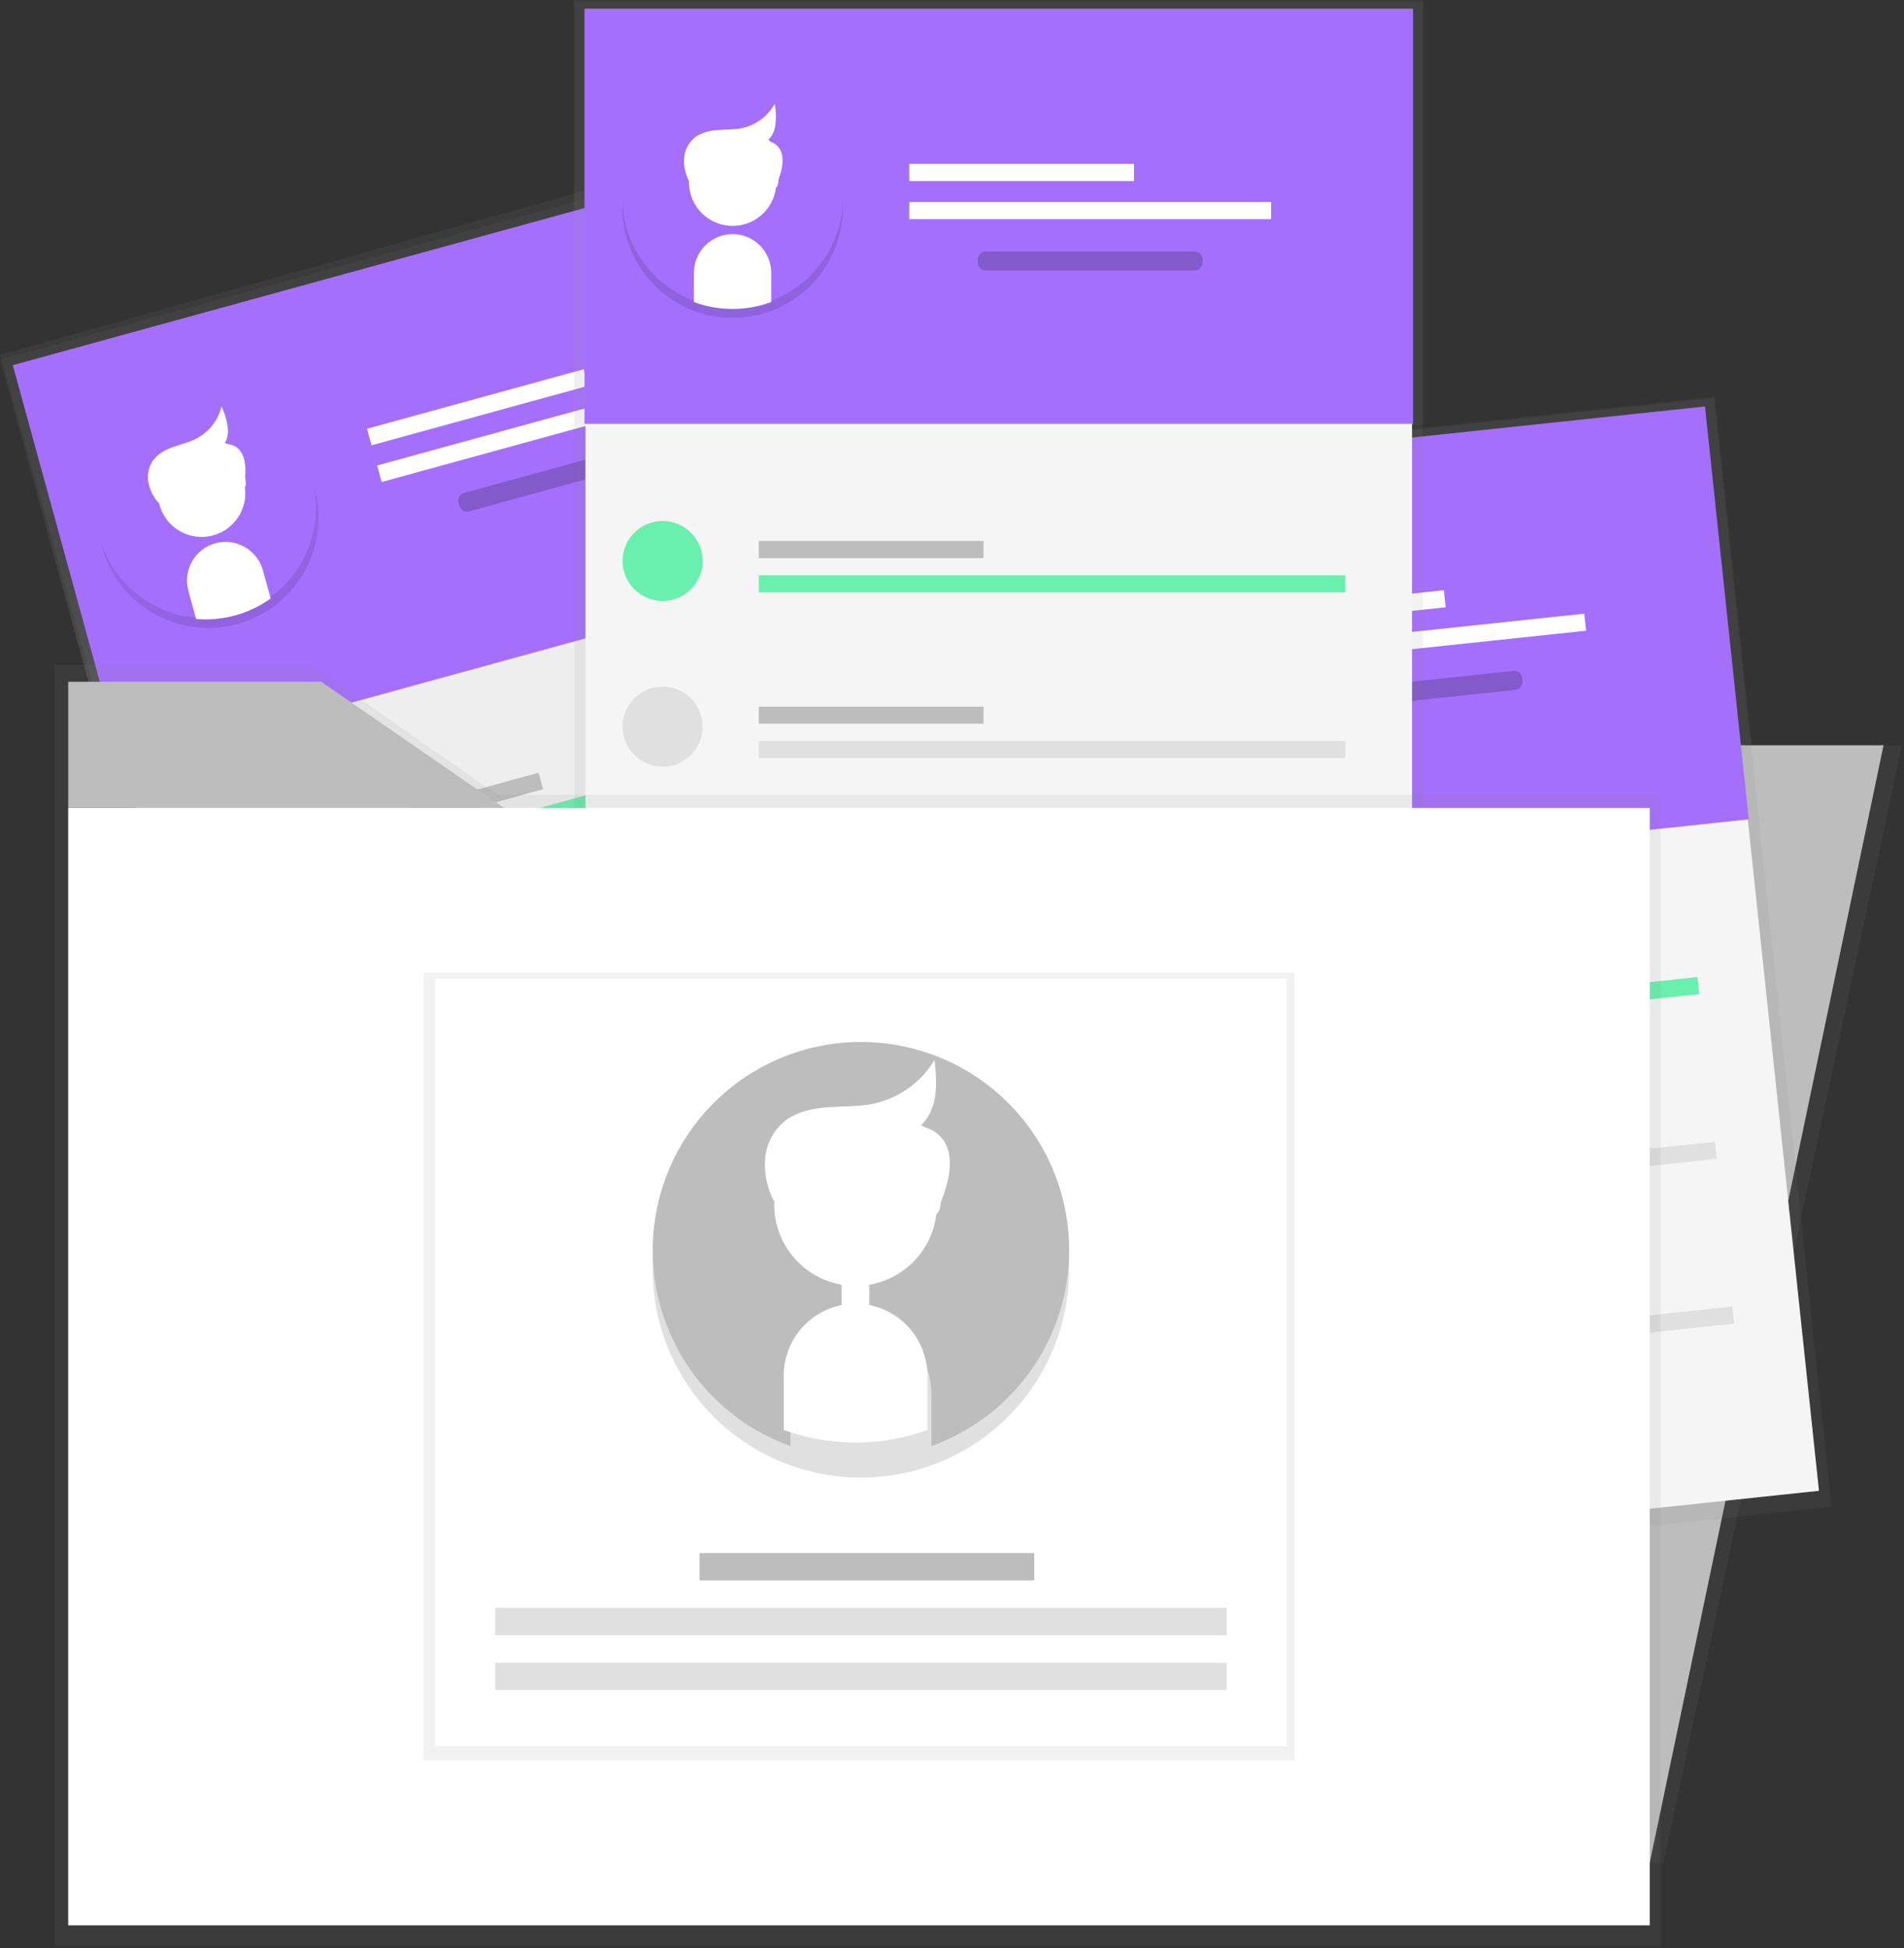 <svg width="730" height="747" viewBox="0 0 730 747" fill="none" xmlns="http://www.w3.org/2000/svg">
<rect x="0" y="0" width="730" height="747" fill="#333333" stroke="none"/>
<g clip-path="url(#clip0_216_2)">
<path d="M0.065 136.099L312.305 48.281L427.763 458.797L115.523 546.614L0.065 136.099Z" fill="url(#paint0_linear_216_2)"/>
<path d="M-0.009 137.926L314.332 51.519L357.532 208.68L43.192 295.087L-0.009 137.926Z" fill="url(#paint1_linear_216_2)"/>
<path d="M5.356 140.307L310.951 56.305L421.655 459.036L116.06 543.04L5.356 140.307Z" fill="#EEEEEE"/>
<path d="M4.895 140.023L311.194 55.827L353.387 209.323L47.09 293.52L4.895 140.023Z" fill="#A56FFD"/>
<path d="M123.414 319.118L206.503 296.278L208.243 302.614L125.156 325.454L123.414 319.118Z" fill="#BDBDBD"/>
<path d="M130.384 344.474L213.472 321.634L215.214 327.97L132.126 350.81L130.384 344.474Z" fill="#F5F5F5"/>
<path d="M126.903 331.798L343.778 272.183L345.52 278.518L128.644 338.133L126.903 331.798Z" fill="#69F0AE"/>
<path d="M140.72 164.409L223.808 141.569L225.549 147.905L142.461 170.744L140.72 164.409ZM144.59 178.488L278.377 141.712L280.119 148.047L146.331 184.823L144.59 178.488Z" fill="white"/>
<path opacity="0.2" d="M255.085 167.815L177.956 189.017C176.31 189.469 175.343 191.17 175.795 192.815L176.092 193.895C176.545 195.541 178.245 196.508 179.891 196.056L257.02 174.854C258.665 174.402 259.633 172.701 259.18 171.056L258.883 169.976C258.431 168.33 256.73 167.363 255.085 167.815Z" fill="black"/>
<path d="M93.965 351.08C102.134 348.834 106.936 340.392 104.69 332.223C102.445 324.054 94.002 319.252 85.833 321.497C77.664 323.743 72.862 332.185 75.108 340.354C77.353 348.523 85.796 353.325 93.965 351.08Z" fill="#69F0AE"/>
<path d="M140.269 380.381L223.357 357.541L225.098 363.877L142.01 386.717L140.269 380.381Z" fill="#BDBDBD"/>
<path d="M147.229 405.737L230.317 382.897L232.058 389.233L148.97 412.073L147.229 405.737Z" fill="#F5F5F5"/>
<path d="M143.747 393.06L360.623 333.445L362.363 339.78L145.488 399.396L143.747 393.06Z" fill="#E0E0E0"/>
<path d="M110.8 412.345C118.969 410.1 123.771 401.657 121.525 393.488C119.28 385.319 110.837 380.517 102.668 382.763C94.499 385.008 89.697 393.451 91.942 401.62C94.188 409.789 102.631 414.591 110.8 412.345Z" fill="#E0E0E0"/>
<path d="M157.1 441.637L240.189 418.797L241.93 425.133L158.842 447.973L157.1 441.637Z" fill="#BDBDBD"/>
<path d="M164.07 466.983L247.159 444.143L248.9 450.479L165.812 473.319L164.07 466.983Z" fill="#F5F5F5"/>
<path d="M160.582 454.316L377.457 394.701L379.199 401.036L162.323 460.651L160.582 454.316Z" fill="#E0E0E0"/>
<path d="M127.644 473.608C135.813 471.363 140.615 462.92 138.37 454.751C136.124 446.582 127.681 441.78 119.512 444.026C111.343 446.271 106.541 454.714 108.787 462.883C111.032 471.052 119.475 475.854 127.644 473.608Z" fill="#E0E0E0"/>
<path d="M39.23 210.22C41.376 217.657 45.521 224.362 51.215 229.604C56.91 234.847 63.933 238.426 71.522 239.951C79.11 241.476 86.971 240.889 94.249 238.254C101.526 235.619 107.941 231.036 112.793 225.006C117.645 218.976 120.749 211.729 121.766 204.057C122.784 196.384 121.675 188.579 118.562 181.493C115.448 174.406 110.449 168.311 104.11 163.87C97.77 159.43 90.334 156.815 82.61 156.31L85.61 166.78C86.649 170.429 86.201 174.341 84.365 177.661C82.529 180.982 79.453 183.44 75.81 184.5C72.161 185.539 68.249 185.091 64.929 183.255C61.608 181.419 59.15 178.343 58.09 174.7L55.09 164.23C48.035 169.332 42.726 176.486 39.887 184.717C37.049 192.948 36.819 201.854 39.23 210.22Z" fill="url(#paint2_linear_216_2)"/>
<path d="M119.61 183.5C117.555 176.036 113.49 169.28 107.859 163.968C102.227 158.656 95.246 154.992 87.675 153.376C80.104 151.76 72.235 152.253 64.925 154.802C57.615 157.351 51.146 161.858 46.222 167.832C41.298 173.805 38.108 181.016 37.002 188.678C35.895 196.34 36.912 204.159 39.944 211.282C42.976 218.405 47.905 224.559 54.194 229.073C60.483 233.587 67.891 236.287 75.61 236.88L72.72 226.38C71.725 222.72 72.218 218.816 74.091 215.518C75.965 212.221 79.067 209.799 82.72 208.78C86.38 207.785 90.284 208.278 93.582 210.152C96.879 212.025 99.301 215.127 100.32 218.78L103.21 229.28C110.321 224.263 115.711 217.175 118.646 208.982C121.581 200.79 121.918 191.891 119.61 183.5V183.5Z" fill="#A56FFD"/>
<path d="M81.605 204.802C90.258 202.424 95.345 193.48 92.966 184.826C90.588 176.173 81.644 171.086 72.991 173.465C64.337 175.844 59.25 184.787 61.629 193.441C64.008 202.094 72.951 207.181 81.605 204.802Z" fill="white" stroke="white" stroke-miterlimit="10"/>
<path d="M82.7 208.78C79.047 209.799 75.945 212.221 74.072 215.518C72.198 218.816 71.705 222.72 72.7 226.38L75.59 236.88C85.395 237.625 95.154 234.942 103.2 229.29L100.31 218.79C99.294 215.133 96.871 212.027 93.571 210.151C90.271 208.275 86.362 207.782 82.7 208.78V208.78ZM61.27 192.58C59.346 190.497 58.02 187.934 57.43 185.16C56.855 182.363 57.397 179.452 58.94 177.05C60.69 174.48 63.59 172.94 66.52 171.88C69.45 170.82 72.52 170.13 75.3 168.74C77.598 167.578 79.643 165.971 81.315 164.012C82.987 162.054 84.253 159.782 85.04 157.33C85.964 159.542 86.58 161.87 86.87 164.25C87.009 165.441 86.903 166.648 86.559 167.796C86.215 168.945 85.64 170.011 84.87 170.93C86.95 169.17 87.4 171.83 87.31 173.52C88.88 174.62 91.81 174.07 92.47 175.87C93.215 177.641 93.523 179.565 93.37 181.48C93.12 183.38 94.71 186.16 92.91 186.8" fill="white"/>
<path d="M61.27 192.58C59.346 190.497 58.02 187.934 57.43 185.16C56.855 182.363 57.397 179.452 58.94 177.05C60.69 174.48 63.59 172.94 66.52 171.88C69.45 170.82 72.52 170.13 75.3 168.74C77.598 167.578 79.643 165.971 81.315 164.012C82.987 162.054 84.253 159.782 85.04 157.33C85.964 159.542 86.58 161.87 86.87 164.25C87.009 165.441 86.903 166.648 86.559 167.796C86.215 168.945 85.64 170.011 84.87 170.93C86.95 169.17 87.4 171.83 87.31 173.52C88.88 174.62 91.81 174.07 92.47 175.87C93.215 177.641 93.523 179.565 93.37 181.48C93.12 183.38 94.71 186.16 92.91 186.8M82.7 208.78C79.047 209.799 75.945 212.221 74.072 215.518C72.198 218.816 71.705 222.72 72.7 226.38L75.59 236.88C85.395 237.625 95.154 234.942 103.2 229.29L100.31 218.79C99.294 215.133 96.871 212.027 93.571 210.151C90.271 208.275 86.362 207.782 82.7 208.78V208.78Z" stroke="white" stroke-miterlimit="10"/>
<path d="M85.61 170.31C85.61 170.31 96.81 168.26 93.48 186.63Z" fill="white"/>
<path d="M637.77 714.25H532.34V285.78H729.22L637.77 714.25Z" fill="url(#paint3_linear_216_2)"/>
<path d="M632.52 714.25H529.17V285.78H722.16L632.52 714.25Z" fill="#BDBDBD"/>
<path d="M333.728 186.841L657.167 152.561L702.236 577.799L378.798 612.079L333.728 186.841Z" fill="url(#paint4_linear_216_2)"/>
<path d="M333.314 186.483L657.498 152.124L674.677 314.206L350.493 348.565L333.314 186.483Z" fill="url(#paint5_linear_216_2)"/>
<path d="M338.216 189.692L653.38 156.29L697.4 571.634L382.236 605.037L338.216 189.692Z" fill="#F5F5F5"/>
<path d="M337.809 189.339L653.699 155.859L670.478 314.162L354.587 347.642L337.809 189.339Z" fill="#A56FFD"/>
<path d="M425.77 385.267L511.46 376.185L512.153 382.718L426.463 391.8L425.77 385.267Z" fill="#BDBDBD"/>
<path d="M428.54 411.41L514.23 402.327L514.923 408.861L429.233 417.943L428.54 411.41Z" fill="#F5F5F5"/>
<path d="M427.152 398.34L650.819 374.634L651.512 381.167L427.845 404.873L427.152 398.34Z" fill="#69F0AE"/>
<path d="M467.9 235.401L553.59 226.319L554.283 232.853L468.593 241.935L467.9 235.401ZM469.432 249.93L607.409 235.305L608.102 241.839L470.124 256.463L469.432 249.93Z" fill="white"/>
<path opacity="0.2" d="M580.19 257.272L500.646 265.702C498.949 265.882 497.719 267.404 497.899 269.101L498.017 270.215C498.196 271.912 499.718 273.142 501.415 272.962L580.96 264.531C582.657 264.351 583.887 262.83 583.707 261.133L583.589 260.019C583.409 258.322 581.887 257.092 580.19 257.272Z" fill="black"/>
<path d="M391.521 412.033C399.946 411.14 406.052 403.586 405.159 395.161C404.266 386.737 396.713 380.631 388.288 381.524C379.863 382.417 373.757 389.97 374.65 398.395C375.543 406.82 383.097 412.926 391.521 412.033Z" fill="#69F0AE"/>
<path d="M432.471 448.439L518.161 439.357L518.854 445.89L433.164 454.972L432.471 448.439Z" fill="#BDBDBD"/>
<path d="M435.242 474.581L520.932 465.499L521.624 472.033L435.934 481.115L435.242 474.581Z" fill="#F5F5F5"/>
<path d="M433.853 461.511L657.52 437.806L658.212 444.339L434.545 468.045L433.853 461.511Z" fill="#E0E0E0"/>
<path d="M398.222 475.205C406.647 474.312 412.753 466.758 411.86 458.334C410.967 449.909 403.413 443.803 394.988 444.696C386.563 445.589 380.458 453.142 381.351 461.567C382.243 469.992 389.797 476.098 398.222 475.205Z" fill="#E0E0E0"/>
<path d="M439.163 511.612L524.853 502.53L525.545 509.063L439.855 518.145L439.163 511.612Z" fill="#BDBDBD"/>
<path d="M441.932 537.754L527.622 528.672L528.315 535.206L442.625 544.288L441.932 537.754Z" fill="#F5F5F5"/>
<path d="M440.544 524.684L664.212 500.979L664.904 507.512L441.237 531.218L440.544 524.684Z" fill="#E0E0E0"/>
<path d="M404.914 538.378C413.338 537.485 419.444 529.931 418.551 521.507C417.659 513.082 410.105 506.976 401.68 507.869C393.255 508.762 387.149 516.315 388.042 524.74C388.935 533.165 396.489 539.271 404.914 538.378Z" fill="#E0E0E0"/>
<path d="M360.3 264.19C361.203 271.88 364.201 279.174 368.965 285.276C373.73 291.379 380.079 296.056 387.32 298.798C394.561 301.54 402.415 302.241 410.027 300.824C417.639 299.407 424.715 295.928 430.485 290.765C436.255 285.602 440.496 278.954 442.746 271.545C444.997 264.137 445.169 256.253 443.246 248.753C441.322 241.254 437.376 234.426 431.838 229.015C426.3 223.605 419.382 219.819 411.84 218.07L413.12 228.89C413.541 232.647 412.463 236.418 410.121 239.385C407.779 242.352 404.362 244.277 400.61 244.74C396.841 245.174 393.053 244.099 390.073 241.75C387.094 239.4 385.166 235.967 384.71 232.2L383.43 221.38C375.637 225.267 369.233 231.464 365.093 239.126C360.953 246.788 359.28 255.541 360.3 264.19Z" fill="url(#paint6_linear_216_2)"/>
<path d="M443.94 250.86C443.121 243.163 440.206 235.838 435.51 229.685C430.815 223.531 424.521 218.784 417.313 215.962C410.105 213.139 402.261 212.35 394.636 213.679C387.011 215.009 379.896 218.406 374.069 223.5C368.241 228.595 363.924 235.192 361.588 242.571C359.252 249.951 358.987 257.83 360.821 265.35C362.655 272.87 366.519 279.742 371.99 285.217C377.462 290.693 384.331 294.561 391.85 296.4L390.7 285.57C390.31 281.795 391.431 278.02 393.816 275.069C396.201 272.118 399.658 270.231 403.43 269.82C407.205 269.43 410.98 270.551 413.931 272.936C416.882 275.321 418.769 278.778 419.18 282.55L420.33 293.38C428.162 289.583 434.632 283.462 438.857 275.852C443.082 268.243 444.857 259.515 443.94 250.86V250.86Z" fill="#0062FF"/>
<path d="M403.024 265.685C411.949 264.74 418.417 256.738 417.471 247.813C416.525 238.889 408.523 232.421 399.599 233.366C390.674 234.312 384.206 242.314 385.152 251.239C386.098 260.163 394.099 266.631 403.024 265.685Z" fill="white" stroke="white" stroke-miterlimit="10"/>
<path d="M403.43 269.82C399.658 270.231 396.201 272.118 393.816 275.069C391.431 278.02 390.31 281.795 390.7 285.57L391.85 296.4C401.404 298.73 411.471 297.669 420.33 293.4L419.18 282.57C418.774 278.794 416.889 275.333 413.938 272.943C410.986 270.554 407.208 269.431 403.43 269.82ZM384.91 250.36C383.347 247.991 382.452 245.245 382.32 242.41C382.206 239.56 383.211 236.779 385.12 234.66C387.26 232.4 390.38 231.35 393.44 230.78C396.5 230.21 399.61 230.07 402.61 229.07C405.066 228.296 407.344 227.042 409.311 225.38C411.279 223.718 412.896 221.682 414.07 219.39C414.625 221.721 414.857 224.116 414.76 226.51C414.704 227.708 414.403 228.883 413.877 229.961C413.351 231.039 412.61 231.998 411.7 232.78C414.03 231.38 414.05 234.07 413.7 235.73C415.07 237.07 418.05 237 418.41 238.89C418.865 240.756 418.865 242.704 418.41 244.57C417.85 246.4 418.98 249.41 417.09 249.74" fill="white"/>
<path d="M384.91 250.36C383.347 247.991 382.452 245.245 382.32 242.41C382.206 239.56 383.211 236.779 385.12 234.66C387.26 232.4 390.38 231.35 393.44 230.78C396.5 230.21 399.61 230.07 402.61 229.07C405.066 228.296 407.344 227.042 409.311 225.38C411.279 223.718 412.896 221.682 414.07 219.39C414.625 221.721 414.857 224.116 414.76 226.51C414.704 227.708 414.403 228.883 413.877 229.961C413.351 231.039 412.61 231.998 411.7 232.78C414.03 231.38 414.05 234.07 413.7 235.73C415.07 237.07 418.05 237 418.41 238.89C418.865 240.756 418.865 242.704 418.41 244.57C417.85 246.4 418.98 249.41 417.09 249.74M403.43 269.82C399.658 270.231 396.201 272.118 393.816 275.069C391.431 278.02 390.31 281.795 390.7 285.57L391.85 296.4C401.404 298.73 411.471 297.669 420.33 293.4L419.18 282.57C418.774 278.794 416.889 275.333 413.938 272.943C410.986 270.554 407.208 269.431 403.43 269.82Z" stroke="white" stroke-miterlimit="10"/>
<path d="M412.54 232.33C412.54 232.33 423.92 232.12 417.67 249.71Z" fill="white"/>
<path d="M220.3 0.4H545.55V428.02H220.3V0.4Z" fill="url(#paint7_linear_216_2)"/>
<path d="M219.92 0H545.92V162.99H219.92V0Z" fill="url(#paint8_linear_216_2)"/>
<path d="M224.46 3.71H541.39V421.38H224.46V3.71Z" fill="#F5F5F5"/>
<path d="M224.1 3.32H541.76V162.51H224.1V3.32Z" fill="#A56FFD"/>
<path d="M290.91 207.42H377.08V213.99H290.91V207.42Z" fill="#BDBDBD"/>
<path d="M290.91 233.71H377.08V240.28H290.91V233.71Z" fill="#F5F5F5"/>
<path d="M290.91 220.57H515.83V227.14H290.91V220.57Z" fill="#69F0AE"/>
<path d="M348.6 62.84H434.77V69.41H348.6V62.84ZM348.6 77.44H487.35V84.01H348.6V77.44Z" fill="white"/>
<path opacity="0.2" d="M457.97 96.43H377.98C376.273 96.43 374.89 97.813 374.89 99.52V100.64C374.89 102.347 376.273 103.73 377.98 103.73H457.97C459.677 103.73 461.06 102.347 461.06 100.64V99.52C461.06 97.813 459.677 96.43 457.97 96.43Z" fill="black"/>
<path d="M254.04 230.43C262.512 230.43 269.38 223.562 269.38 215.09C269.38 206.618 262.512 199.75 254.04 199.75C245.568 199.75 238.7 206.618 238.7 215.09C238.7 223.562 245.568 230.43 254.04 230.43Z" fill="#69F0AE"/>
<path d="M290.91 270.95H377.08V277.52H290.91V270.95Z" fill="#BDBDBD"/>
<path d="M290.91 297.24H377.08V303.81H290.91V297.24Z" fill="#F5F5F5"/>
<path d="M290.91 284.1H515.83V290.67H290.91V284.1Z" fill="#E0E0E0"/>
<path d="M254.04 293.96C262.512 293.96 269.38 287.092 269.38 278.62C269.38 270.148 262.512 263.28 254.04 263.28C245.568 263.28 238.7 270.148 238.7 278.62C238.7 287.092 245.568 293.96 254.04 293.96Z" fill="#E0E0E0"/>
<path d="M290.91 334.49H377.08V341.06H290.91V334.49Z" fill="#BDBDBD"/>
<path d="M290.91 360.77H377.08V367.34H290.91V360.77Z" fill="#F5F5F5"/>
<path d="M290.91 347.63H515.83V354.2H290.91V347.63Z" fill="#E0E0E0"/>
<path d="M254.04 357.49C262.512 357.49 269.38 350.622 269.38 342.15C269.38 333.678 262.512 326.81 254.04 326.81C245.568 326.81 238.7 333.678 238.7 342.15C238.7 350.622 245.568 357.49 254.04 357.49Z" fill="#E0E0E0"/>
<path d="M238.61 80.13C238.707 87.869 240.927 95.434 245.027 101.998C249.128 108.563 254.951 113.876 261.864 117.358C268.776 120.841 276.512 122.359 284.228 121.747C291.943 121.136 299.343 118.418 305.621 113.89C311.898 109.362 316.812 103.198 319.827 96.069C322.842 88.94 323.842 81.121 322.719 73.463C321.596 65.805 318.392 58.602 313.456 52.64C308.521 46.677 302.043 42.184 294.73 39.65L294.86 50.54C294.905 54.347 293.437 58.016 290.778 60.741C288.119 63.465 284.487 65.022 280.68 65.07C276.887 65.105 273.234 63.637 270.519 60.988C267.804 58.339 266.248 54.723 266.19 50.93L266.06 40.04C257.919 43.092 250.917 48.577 246.005 55.751C241.093 62.924 238.511 71.437 238.61 80.13Z" fill="url(#paint9_linear_216_2)"/>
<path d="M323.16 75.68C323.157 67.94 321.028 60.349 317.007 53.735C312.986 47.121 307.227 41.738 300.357 38.172C293.487 34.607 285.77 32.995 278.047 33.514C270.324 34.033 262.892 36.661 256.56 41.114C250.229 45.566 245.241 51.671 242.14 58.763C239.04 65.855 237.946 73.662 238.977 81.333C240.009 89.005 243.126 96.246 247.99 102.267C252.854 108.288 259.277 112.858 266.56 115.48V104.58C266.571 100.785 268.083 97.149 270.766 94.466C273.449 91.783 277.085 90.271 280.88 90.26C284.675 90.271 288.311 91.783 290.994 94.466C293.677 97.149 295.189 100.785 295.2 104.58V115.47C303.388 112.52 310.466 107.116 315.47 99.995C320.473 92.874 323.159 84.383 323.16 75.68Z" fill="#A56FFD"/>
<path d="M280.9 86.12C289.875 86.12 297.15 78.845 297.15 69.87C297.15 60.895 289.875 53.62 280.9 53.62C271.925 53.62 264.65 60.895 264.65 69.87C264.65 78.845 271.925 86.12 280.9 86.12Z" fill="white" stroke="white" stroke-miterlimit="10"/>
<path d="M280.87 90.26C277.075 90.271 273.439 91.783 270.756 94.466C268.073 97.149 266.561 100.785 266.55 104.58V115.47C275.808 118.789 285.932 118.789 295.19 115.47V104.58C295.179 100.785 293.667 97.149 290.984 94.466C288.301 91.783 284.665 90.271 280.87 90.26V90.26ZM264.51 68.96C263.208 66.439 262.61 63.613 262.78 60.78C262.965 57.931 264.257 55.268 266.38 53.36C268.75 51.36 271.96 50.63 275.06 50.36C278.16 50.09 281.3 50.26 284.36 49.66C286.883 49.148 289.279 48.14 291.41 46.695C293.54 45.249 295.362 43.395 296.77 41.24C297.074 43.615 297.051 46.021 296.7 48.39C296.518 49.575 296.096 50.71 295.46 51.727C294.823 52.743 293.986 53.618 293 54.3C295.47 53.16 295.2 55.83 294.67 57.44C295.89 58.92 298.87 59.16 299.02 61.08C299.269 62.986 299.056 64.924 298.4 66.73C297.65 68.49 298.45 71.6 296.54 71.73" fill="white"/>
<path d="M264.51 68.96C263.208 66.439 262.61 63.613 262.78 60.78C262.965 57.931 264.257 55.268 266.38 53.36C268.75 51.36 271.96 50.63 275.06 50.36C278.16 50.09 281.3 50.26 284.36 49.66C286.883 49.148 289.279 48.14 291.41 46.695C293.54 45.249 295.362 43.395 296.77 41.24C297.074 43.615 297.051 46.021 296.7 48.39C296.518 49.575 296.096 50.71 295.46 51.727C294.823 52.743 293.986 53.618 293 54.3C295.47 53.16 295.2 55.83 294.67 57.44C295.89 58.92 298.87 59.16 299.02 61.08C299.269 62.986 299.056 64.924 298.4 66.73C297.65 68.49 298.45 71.6 296.54 71.73M280.87 90.26C277.075 90.271 273.439 91.783 270.756 94.466C268.073 97.149 266.561 100.785 266.55 104.58V115.47C275.808 118.789 285.932 118.789 295.19 115.47V104.58C295.179 100.785 293.667 97.149 290.984 94.466C288.301 91.783 284.665 90.271 280.87 90.26V90.26Z" stroke="white" stroke-miterlimit="10"/>
<path d="M293.88 53.95C293.88 53.95 305.22 54.95 297.15 71.77Z" fill="white"/>
<path d="M190.59 304.74L119.42 254.91H20.88V746.14H636.74V304.74H190.59V304.74Z" fill="url(#paint10_linear_216_2)"/>
<path d="M26.15 309.78V738.25H632.52V309.78H193.25" fill="white"/>
<path d="M193.25 309.78L123.17 261.41H26.15V309.78" fill="#BDBDBD"/>
<path d="M162.34 373.01H496.34V675.01H162.34V373.01Z" fill="url(#paint11_linear_216_2)"/>
<path d="M166.88 375.21H493.3V669.52H166.88V375.21Z" fill="white"/>
<path d="M268.19 595.49H396.53V606H268.19V595.49Z" fill="#BDBDBD"/>
<path d="M189.87 616.52H470.31V627.03H189.87V616.52ZM189.87 637.55H470.31V648.06H189.87V637.55Z" fill="#E0E0E0"/>
<path d="M250.23 487.74C250.413 502.354 254.604 516.637 262.345 529.033C270.087 541.429 281.083 551.462 294.134 558.039C307.186 564.616 321.792 567.484 336.361 566.332C350.931 565.179 364.904 560.049 376.759 551.501C388.613 542.954 397.895 531.316 403.59 517.857C409.286 504.398 411.179 489.633 409.061 475.172C406.944 460.712 400.898 447.11 391.582 435.849C382.266 424.588 370.038 416.1 356.23 411.31L356.48 431.88C356.547 439.043 353.776 445.941 348.773 451.067C343.771 456.194 336.942 459.132 329.78 459.24C322.617 459.307 315.719 456.536 310.593 451.533C305.466 446.531 302.528 439.702 302.42 432.54L302.17 411.97C286.767 417.718 273.512 428.08 264.217 441.641C254.921 455.201 250.036 471.3 250.23 487.74V487.74Z" fill="url(#paint12_linear_216_2)"/>
<path d="M409.93 479.35C409.927 464.732 405.911 450.396 398.32 437.903C390.729 425.411 379.854 415.243 366.881 408.507C353.908 401.771 339.334 398.726 324.749 399.704C310.164 400.681 296.127 405.645 284.169 414.052C272.211 422.46 262.791 433.989 256.935 447.383C251.08 460.777 249.014 475.521 250.963 490.009C252.911 504.496 258.8 518.17 267.987 529.541C277.173 540.911 289.305 549.541 303.06 554.49V533.92C303.089 526.768 305.943 519.917 311 514.86C316.057 509.803 322.908 506.949 330.06 506.92C337.212 506.949 344.063 509.803 349.12 514.86C354.177 519.917 357.031 526.768 357.06 533.92V554.49C372.536 548.931 385.918 538.731 395.381 525.283C404.843 511.835 409.924 495.794 409.93 479.35Z" fill="#BDBDBD"/>
<path d="M332.78 492.81C332.78 490.159 330.631 488.01 327.98 488.01C325.329 488.01 323.18 490.159 323.18 492.81V517.06C323.18 519.711 325.329 521.86 327.98 521.86C330.631 521.86 332.78 519.711 332.78 517.06V492.81Z" fill="white" stroke="white" stroke-miterlimit="10"/>
<path d="M328.03 492.56C344.98 492.56 358.72 478.82 358.72 461.87C358.72 444.92 344.98 431.18 328.03 431.18C311.08 431.18 297.34 444.92 297.34 461.87C297.34 478.82 311.08 492.56 328.03 492.56Z" fill="white" stroke="white" stroke-miterlimit="10"/>
<path d="M327.98 500.38C320.828 500.409 313.977 503.263 308.92 508.32C303.863 513.377 301.009 520.228 300.98 527.38V547.95C318.459 554.215 337.571 554.215 355.05 547.95V527.42C355.031 520.249 352.173 513.378 347.099 508.31C342.026 503.242 335.151 500.391 327.98 500.38V500.38ZM297.08 460.17C294.621 455.411 293.491 450.077 293.81 444.73C294.163 439.355 296.603 434.331 300.61 430.73C305.08 426.92 311.14 425.57 317 425.1C322.86 424.63 328.79 424.91 334.55 423.78C339.313 422.815 343.837 420.914 347.859 418.186C351.881 415.458 355.322 411.958 357.98 407.89C358.35 412.39 358.72 416.96 357.85 421.4C356.98 425.84 354.7 430.19 350.85 432.56C355.51 430.4 355 435.46 353.99 438.49C356.3 441.28 361.91 441.74 362.2 445.35C362.49 448.96 362.44 452.69 361.03 456.02C359.62 459.35 361.13 465.21 357.53 465.47" fill="white"/>
<path d="M297.08 460.17C294.621 455.411 293.491 450.077 293.81 444.73C294.163 439.355 296.603 434.331 300.61 430.73C305.08 426.92 311.14 425.57 317 425.1C322.86 424.63 328.79 424.91 334.55 423.78C339.313 422.815 343.837 420.914 347.859 418.186C351.881 415.458 355.322 411.958 357.98 407.89C358.35 412.39 358.72 416.96 357.85 421.4C356.98 425.84 354.7 430.19 350.85 432.56C355.51 430.4 355 435.46 353.99 438.49C356.3 441.28 361.91 441.74 362.2 445.35C362.49 448.96 362.44 452.69 361.03 456.02C359.62 459.35 361.13 465.21 357.53 465.47M327.98 500.38C320.828 500.409 313.977 503.263 308.92 508.32C303.863 513.377 301.009 520.228 300.98 527.38V547.95C318.459 554.215 337.571 554.215 355.05 547.95V527.42C355.031 520.249 352.173 513.378 347.099 508.31C342.026 503.242 335.151 500.391 327.98 500.38V500.38Z" stroke="white" stroke-miterlimit="10"/>
<path d="M352.55 431.82C352.55 431.82 373.96 433.69 358.72 465.47Z" fill="white"/>
</g>
<defs>
<linearGradient id="paint0_linear_216_2" x1="271.638" y1="502.707" x2="156.18" y2="92.192" gradientUnits="userSpaceOnUse">
<stop stop-color="#808080" stop-opacity="0.25"/>
<stop offset="0.54" stop-color="#808080" stop-opacity="0.12"/>
<stop offset="1" stop-color="#808080" stop-opacity="0.1"/>
</linearGradient>
<linearGradient id="paint1_linear_216_2" x1="200.359" y1="251.874" x2="157.159" y2="94.713" gradientUnits="userSpaceOnUse">
<stop stop-color="#B3B3B3" stop-opacity="0.25"/>
<stop offset="0.54" stop-color="#B3B3B3" stop-opacity="0.1"/>
<stop offset="1" stop-color="#B3B3B3" stop-opacity="0.05"/>
</linearGradient>
<linearGradient id="paint2_linear_216_2" x1="92.848" y1="242.061" x2="66.352" y2="163.781" gradientUnits="userSpaceOnUse">
<stop stop-opacity="0.12"/>
<stop offset="0.55" stop-opacity="0.09"/>
<stop offset="1" stop-opacity="0.02"/>
</linearGradient>
<linearGradient id="paint3_linear_216_2" x1="124720" y1="306320" x2="124720" y2="122734" gradientUnits="userSpaceOnUse">
<stop stop-color="#808080" stop-opacity="0.25"/>
<stop offset="0.54" stop-color="#808080" stop-opacity="0.12"/>
<stop offset="1" stop-color="#808080" stop-opacity="0.1"/>
</linearGradient>
<linearGradient id="paint4_linear_216_2" x1="269171" y1="260965" x2="249899" y2="79124.7" gradientUnits="userSpaceOnUse">
<stop stop-color="#808080" stop-opacity="0.25"/>
<stop offset="0.54" stop-color="#808080" stop-opacity="0.12"/>
<stop offset="1" stop-color="#808080" stop-opacity="0.1"/>
</linearGradient>
<linearGradient id="paint5_linear_216_2" x1="246392" y1="40925.3" x2="243592" y2="14509.2" gradientUnits="userSpaceOnUse">
<stop stop-color="#B3B3B3" stop-opacity="0.25"/>
<stop offset="0.54" stop-color="#B3B3B3" stop-opacity="0.1"/>
<stop offset="1" stop-color="#B3B3B3" stop-opacity="0.05"/>
</linearGradient>
<linearGradient id="paint6_linear_216_2" x1="-54220.9" y1="-20863.9" x2="-55312.9" y2="-27675" gradientUnits="userSpaceOnUse">
<stop stop-opacity="0.12"/>
<stop offset="0.55" stop-opacity="0.09"/>
<stop offset="1" stop-opacity="0.02"/>
</linearGradient>
<linearGradient id="paint7_linear_216_2" x1="124765" y1="183035" x2="124765" y2="171.457" gradientUnits="userSpaceOnUse">
<stop stop-color="#808080" stop-opacity="0.25"/>
<stop offset="0.54" stop-color="#808080" stop-opacity="0.12"/>
<stop offset="1" stop-color="#808080" stop-opacity="0.1"/>
</linearGradient>
<linearGradient id="paint8_linear_216_2" x1="125052" y1="26565.7" x2="125052" y2="0" gradientUnits="userSpaceOnUse">
<stop stop-color="#B3B3B3" stop-opacity="0.25"/>
<stop offset="0.54" stop-color="#B3B3B3" stop-opacity="0.1"/>
<stop offset="1" stop-color="#B3B3B3" stop-opacity="0.05"/>
</linearGradient>
<linearGradient id="paint9_linear_216_2" x1="-61140.8" y1="-40466.7" x2="-61416.7" y2="-47257.8" gradientUnits="userSpaceOnUse">
<stop stop-opacity="0.12"/>
<stop offset="0.55" stop-opacity="0.09"/>
<stop offset="1" stop-opacity="0.02"/>
</linearGradient>
<linearGradient id="paint10_linear_216_2" x1="202522" y1="366781" x2="202522" y2="125474" gradientUnits="userSpaceOnUse">
<stop stop-color="#808080" stop-opacity="0.25"/>
<stop offset="0.54" stop-color="#808080" stop-opacity="0.12"/>
<stop offset="1" stop-color="#808080" stop-opacity="0.1"/>
</linearGradient>
<linearGradient id="paint11_linear_216_2" x1="110162" y1="204226" x2="110162" y2="113022" gradientUnits="userSpaceOnUse">
<stop stop-color="#808080" stop-opacity="0.25"/>
<stop offset="0.54" stop-color="#808080" stop-opacity="0.12"/>
<stop offset="1" stop-color="#808080" stop-opacity="0.1"/>
</linearGradient>
<linearGradient id="paint12_linear_216_2" x1="-108627" y1="-8095.46" x2="-109612" y2="-32304.4" gradientUnits="userSpaceOnUse">
<stop stop-opacity="0.12"/>
<stop offset="0.55" stop-opacity="0.09"/>
<stop offset="1" stop-opacity="0.02"/>
</linearGradient>
<clipPath id="clip0_216_2">
<rect width="729.22" height="746.14" fill="white"/>
</clipPath>
</defs>
</svg>
